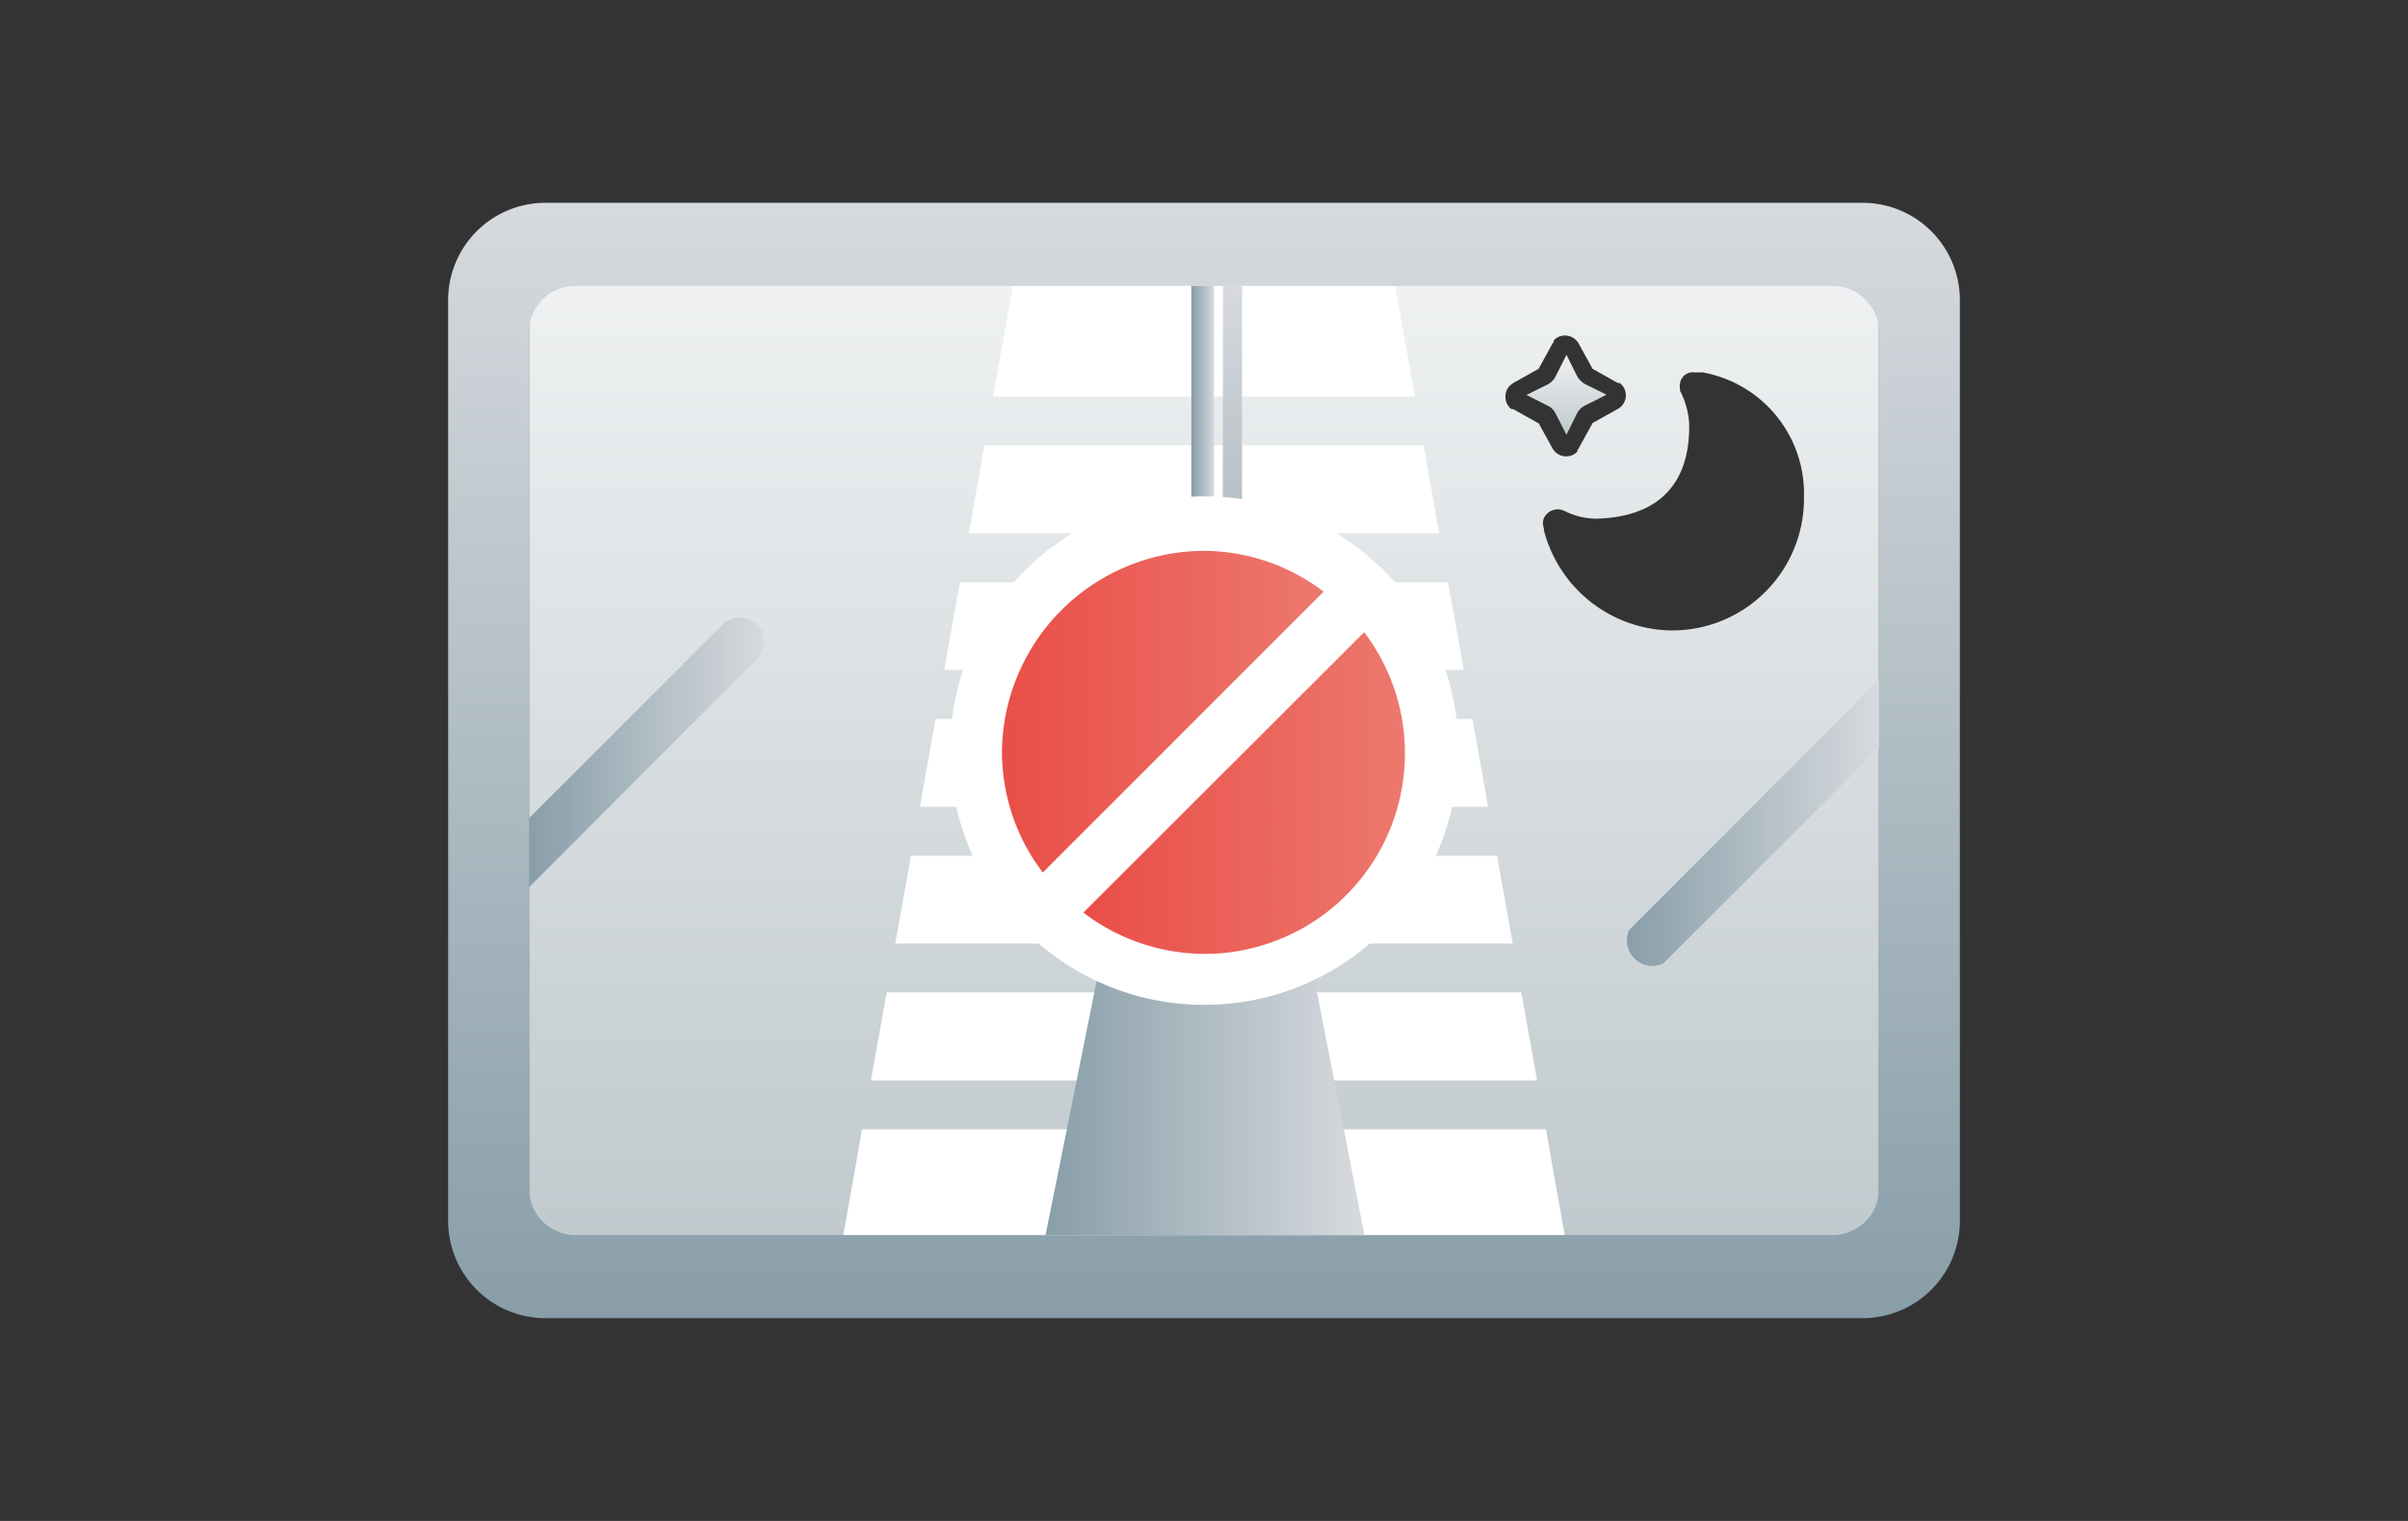 <svg id="图层_1" data-name="图层 1" xmlns="http://www.w3.org/2000/svg" xmlns:xlink="http://www.w3.org/1999/xlink" viewBox="0 0 95 60"><rect x="0" y="0" width="95" height="60" fill="#333333" stroke="none"/><defs><style>.cls-1{fill:url(#未命名的渐变_144);}.cls-2{fill:url(#未命名的渐变_144-2);}.cls-3{fill:url(#未命名的渐变_147);}.cls-4{fill:url(#未命名的渐变_147-2);}.cls-5{fill:url(#未命名的渐变_147-3);}.cls-6{fill:#fff;}.cls-7{fill:url(#未命名的渐变_147-4);}.cls-8{fill:url(#未命名的渐变_147-5);}.cls-9{fill:url(#未命名的渐变_147-6);}.cls-10{fill:url(#未命名的渐变_53);}.cls-11{fill:url(#未命名的渐变_326);}.cls-12{fill:url(#未命名的渐变_344);}.cls-13{fill:url(#未命名的渐变_344-2);}</style><linearGradient id="未命名的渐变_144" x1="61.8" y1="17.15" x2="61.8" y2="13.99" gradientUnits="userSpaceOnUse"><stop offset="0" stop-color="#c0c9cd"/><stop offset="1" stop-color="#eff1f2"/></linearGradient><linearGradient id="未命名的渐变_144-2" x1="47.5" y1="48.98" x2="47.5" y2="11.02" xlink:href="#未命名的渐变_144"/><linearGradient id="未命名的渐变_147" x1="64" y1="32.57" x2="74.13" y2="32.57" gradientUnits="userSpaceOnUse"><stop offset="0" stop-color="#889ea9"/><stop offset="1" stop-color="#d7dade"/></linearGradient><linearGradient id="未命名的渐变_147-2" x1="20.87" y1="29.68" x2="30.15" y2="29.68" xlink:href="#未命名的渐变_147"/><linearGradient id="未命名的渐变_147-3" x1="47.5" y1="52.02" x2="47.5" y2="7.98" xlink:href="#未命名的渐变_147"/><linearGradient id="未命名的渐变_147-4" x1="48.63" y1="31.32" x2="48.63" y2="11.28" xlink:href="#未命名的渐变_147"/><linearGradient id="未命名的渐变_147-5" x1="41.25" y1="41.25" x2="53.83" y2="41.25" xlink:href="#未命名的渐变_147"/><linearGradient id="未命名的渐变_147-6" x1="47.03" y1="21.3" x2="47.92" y2="21.3" xlink:href="#未命名的渐变_147"/><linearGradient id="未命名的渐变_53" x1="44.26" y1="33.8" x2="50.76" y2="33.8" gradientUnits="userSpaceOnUse"><stop offset="0" stop-color="#ee7b49"/><stop offset="1" stop-color="#f29970"/></linearGradient><linearGradient id="未命名的渐变_326" x1="44.26" y1="30.98" x2="50.76" y2="30.98" gradientUnits="userSpaceOnUse"><stop offset="0" stop-color="#169abd"/><stop offset="1" stop-color="#2dbced"/></linearGradient><linearGradient id="未命名的渐变_344" x1="39.53" y1="28.07" x2="52.22" y2="28.07" gradientUnits="userSpaceOnUse"><stop offset="0" stop-color="#e94e47"/><stop offset="1" stop-color="#ed786e"/></linearGradient><linearGradient id="未命名的渐变_344-2" x1="42.74" y1="31.28" x2="55.43" y2="31.28" xlink:href="#未命名的渐变_344"/></defs><path class="cls-1" d="M61.8,17.15l.41-.83a.72.72,0,0,1,.34-.33l.83-.42-.83-.41a.8.8,0,0,1-.34-.34L61.8,14l-.42.83a.72.72,0,0,1-.33.34l-.83.41.83.42a.66.66,0,0,1,.33.33Z"/><path class="cls-2" d="M72.59,11H22.41a1.54,1.54,0,0,0-1.54,1.54V47.44A1.54,1.54,0,0,0,22.41,49H72.59a1.54,1.54,0,0,0,1.54-1.54V12.56A1.54,1.54,0,0,0,72.59,11ZM60.7,16.7l-1-.56-.07,0-.06-.05h0a.63.63,0,0,1,0-.88l.13-.1,1-.56h0l.55-1,.05-.07,0-.06.13-.1a.62.62,0,0,1,.85.23l.55,1h0l1,.56.07,0,.06.05a.64.64,0,0,1,.1.13.61.61,0,0,1-.23.84l-1,.56h0l-.55,1-.05.07,0,.06-.13.1a.62.62,0,0,1-.85-.23l-.55-1Zm5.21,8.17a5.27,5.27,0,0,1-5-3.95l0-.08a.55.55,0,0,1,0-.4.6.6,0,0,1,.8-.29l.15.07a2.8,2.8,0,0,0,1.13.24c2.3-.06,3.71-1.24,3.65-3.78a3.29,3.29,0,0,0-.36-1.27l0-.07a.53.53,0,0,1,0-.22.51.51,0,0,1,.57-.43l.12,0,.2,0a4.86,4.86,0,0,1,4,4.92A5.2,5.2,0,0,1,65.91,24.87Z"/><path class="cls-3" d="M64.28,36.68A1,1,0,0,0,65.63,38l8.5-8.5V26.82Z"/><path class="cls-4" d="M29.88,24.63a1,1,0,0,0-1.36,0l-7.65,7.65V35l9-9A1,1,0,0,0,29.88,24.63Z"/><path class="cls-5" d="M73.53,52H21.47a3.84,3.84,0,0,1-3.79-3.88V11.86A3.84,3.84,0,0,1,21.47,8H73.53a3.84,3.84,0,0,1,3.79,3.88V48.14A3.84,3.84,0,0,1,73.53,52ZM22.7,11.28a1.82,1.82,0,0,0-1.83,1.83V46.89a1.83,1.83,0,0,0,1.83,1.83H72.3a1.82,1.82,0,0,0,1.83-1.83V13.11a1.83,1.83,0,0,0-1.83-1.83Z"/><polygon class="cls-6" points="57.75 26.43 57.13 22.97 37.87 22.97 37.25 26.43 57.75 26.43"/><polygon class="cls-6" points="58.71 31.83 58.09 28.36 36.91 28.36 36.29 31.83 58.71 31.83"/><polygon class="cls-6" points="38.22 21.04 56.78 21.04 56.16 17.57 38.84 17.57 38.22 21.04"/><polygon class="cls-6" points="60.02 39.15 34.98 39.15 34.36 42.62 60.64 42.62 60.02 39.15"/><polygon class="cls-6" points="34.01 44.55 33.27 48.72 61.73 48.72 60.99 44.55 34.01 44.55"/><polygon class="cls-6" points="55.82 15.64 55.04 11.28 39.96 11.28 39.18 15.64 55.82 15.64"/><polygon class="cls-6" points="59.68 37.22 59.06 33.76 35.94 33.76 35.32 37.22 59.68 37.22"/><path class="cls-7" d="M48.25,11.28H49v20h-.77Z"/><path class="cls-8" d="M53.83,48.72H41.25l3-14.93h6.66Z"/><path class="cls-9" d="M47,11.28h.89v20H47Z"/><path class="cls-10" d="M50.76,33.8a3.25,3.25,0,0,1-6.5,0c1.52-1.52,1.45-3.25,3.25-3.25S49.49,32.14,50.76,33.8Z"/><path class="cls-11" d="M50.76,33.8h-6.5l1.37-5.06a.77.77,0,0,1,.75-.57h2.26a.78.78,0,0,1,.75.57Z"/><path class="cls-6" d="M45.54,34.86c-.17.17-.06.58.26.91s.71.47.89.3h0c.18-.17.07-.58-.25-.91s-.72-.47-.9-.3Z"/><circle class="cls-6" cx="47.51" cy="29.61" r="10.03"/><path class="cls-12" d="M39.53,29.68a8,8,0,0,1,7.95-7.95,7.86,7.86,0,0,1,4.74,1.61L41.14,34.42A7.86,7.86,0,0,1,39.53,29.68Z"/><path class="cls-13" d="M47.48,37.63A7.92,7.92,0,0,1,42.74,36L53.82,24.94a7.91,7.91,0,0,1-6.34,12.69Z"/></svg>